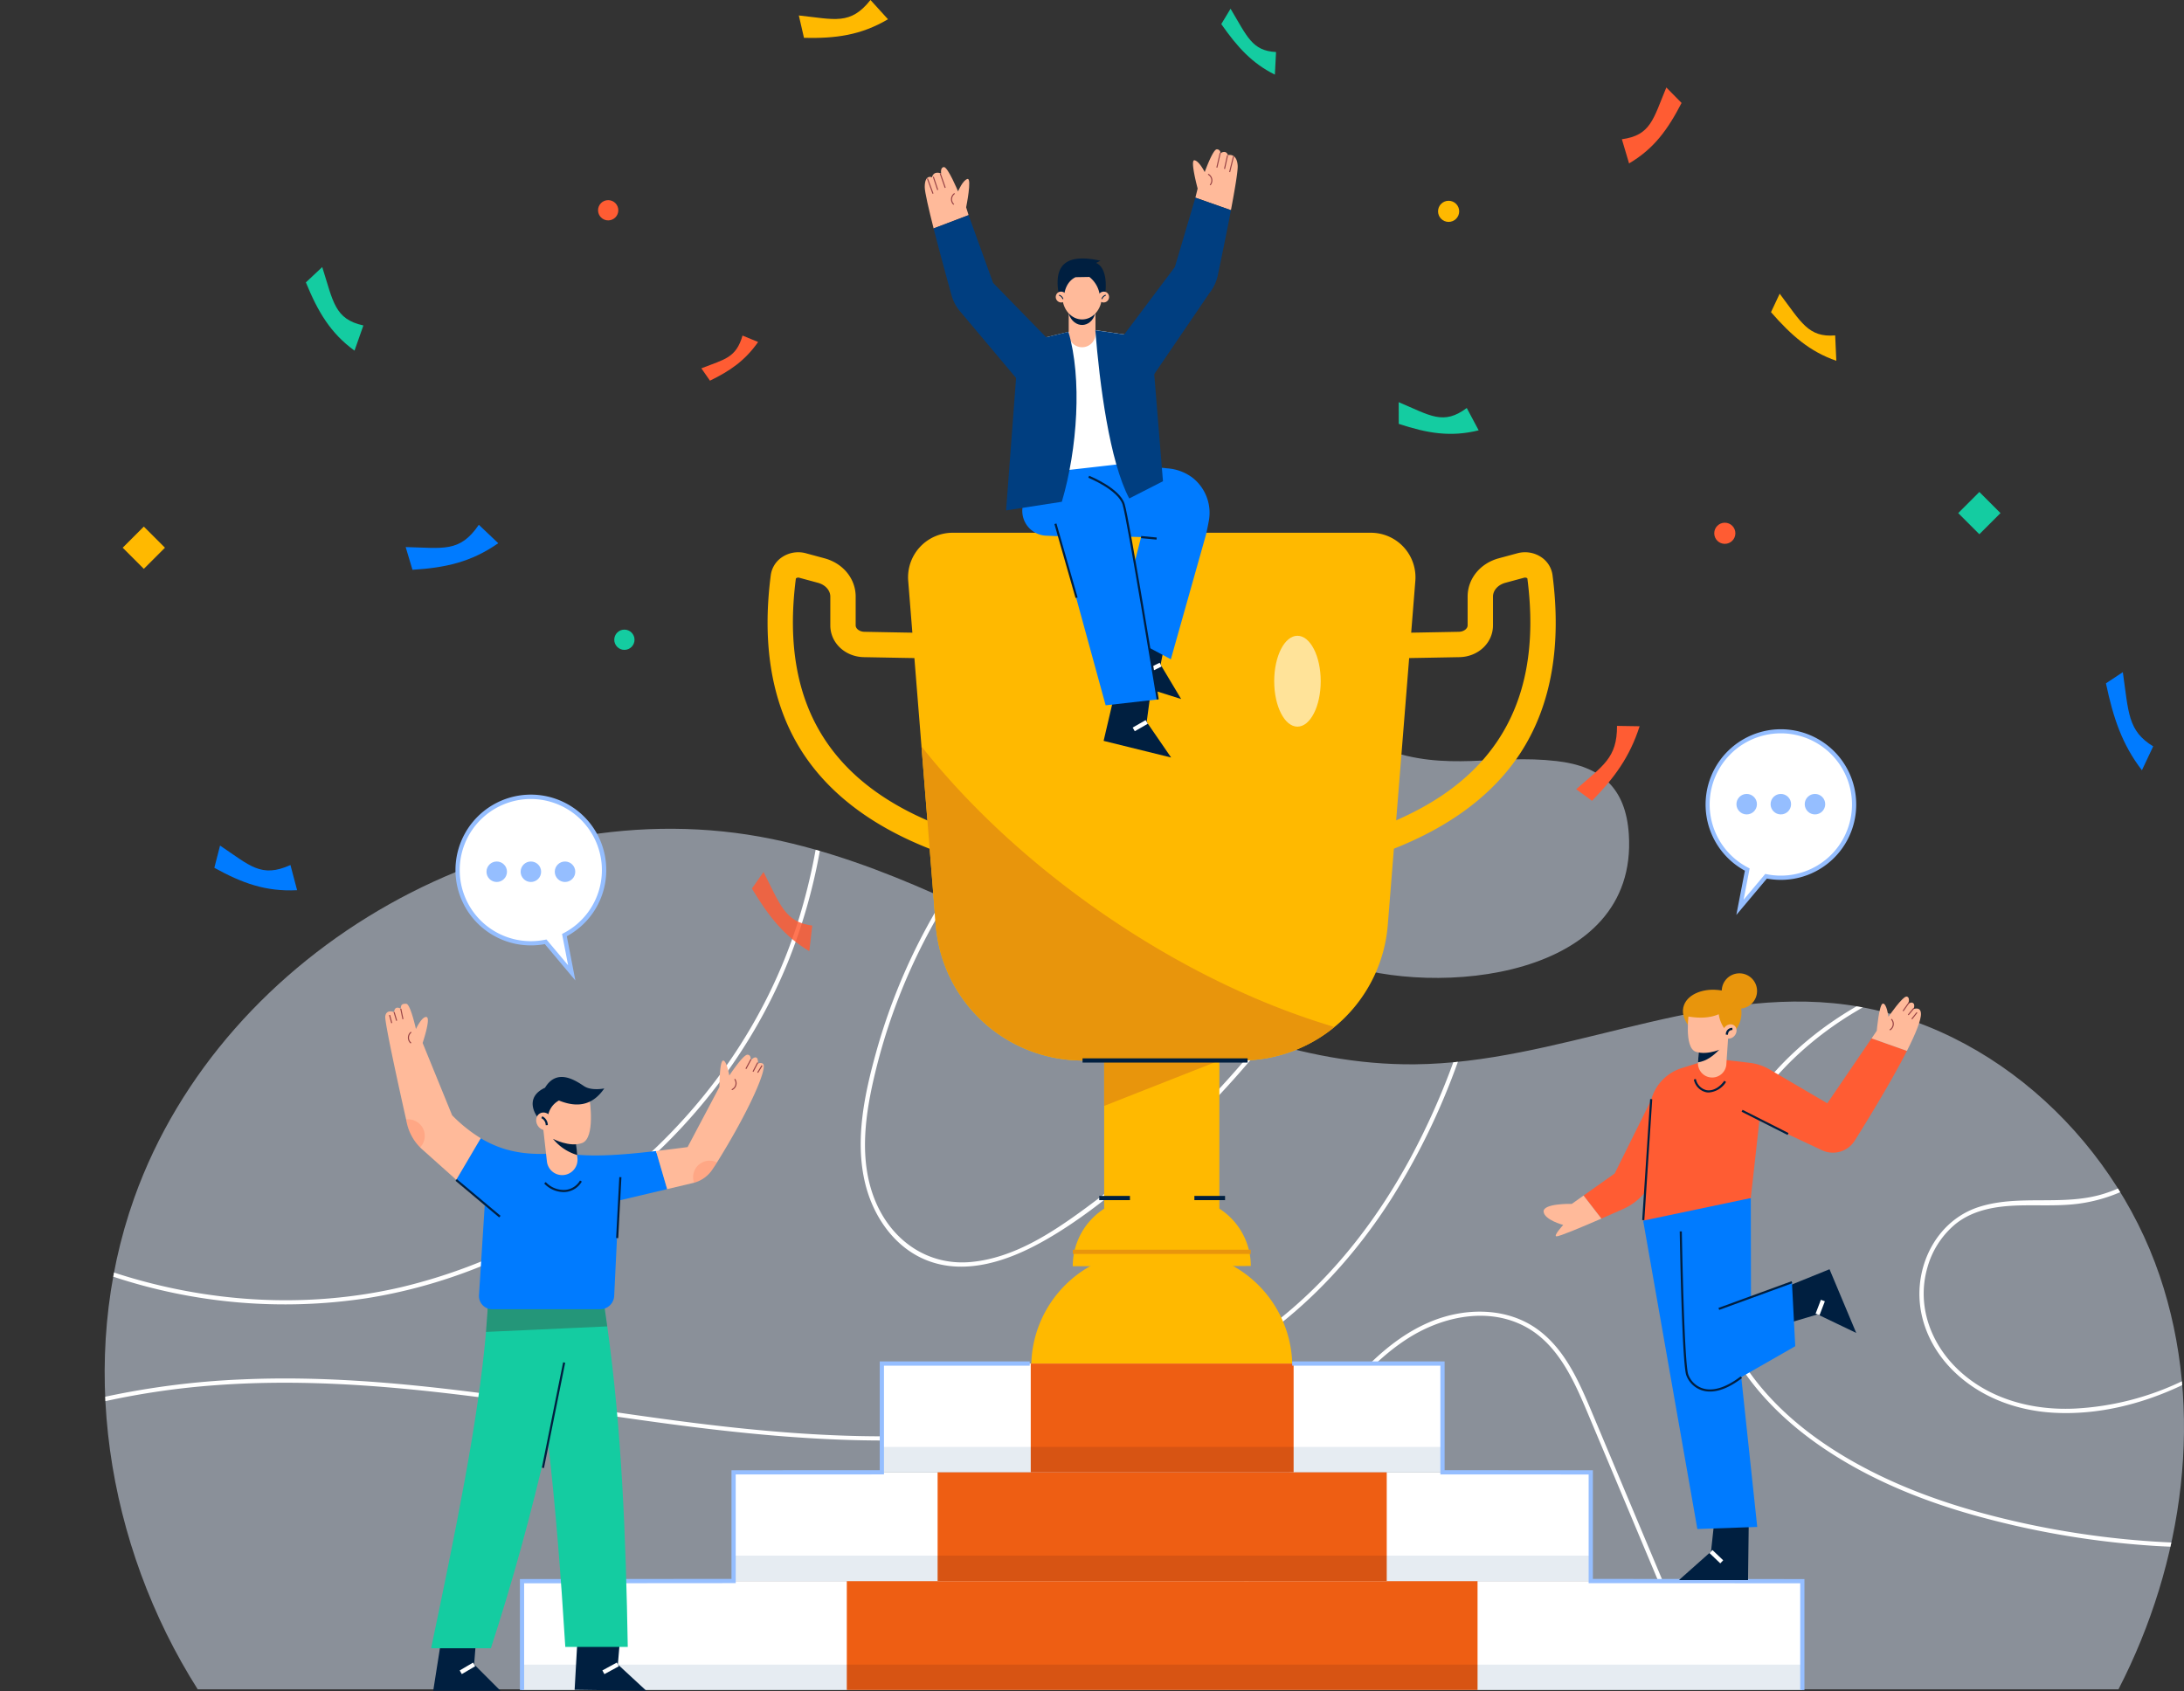 <svg xmlns="http://www.w3.org/2000/svg" width="676.945" height="524.353" viewBox="0 0 676.945 524.353">
  <rect x="0" y="0" width="676.945" height="524.353" fill="#333333" stroke="none"/>
  <g id="Group_245" data-name="Group 245" transform="translate(-456 -221.33)">
    <g id="Group_176" data-name="Group 176" transform="translate(488.441 451.352)">
      <g id="Group_174" data-name="Group 174" transform="translate(0 26.905)">
        <g id="Group_172" data-name="Group 172" opacity="0.5">
          <path id="Path_754" data-name="Path 754" d="M1191.988,1144.179c-14.935-44-54.972-80.083-101.229-84.473-43.664-4.144-85.822,18.549-129.681,18.953-70.925.654-129.791-55.61-199.272-69.861-80.749-16.562-169.866,33.609-197.589,111.237-17.9,50.129-8.733,107.611,19.654,152.372h595.355C1199.486,1233.09,1206.177,1185.983,1191.988,1144.179Z" transform="translate(-555.032 -1005.637)" fill="#e2edff"/>
        </g>
        <g id="Group_173" data-name="Group 173" transform="translate(0.178 6.5)">
          <path id="Path_755" data-name="Path 755" d="M641.412,1164.553c57.545-8.962,108.645-50.041,130.687-103.807a174.5,174.5,0,0,0,10.068-34.892c-.434-.126-.868-.253-1.3-.376a182.5,182.5,0,0,1-5.919,23.706c-8.981,27.611-25.6,52.408-47.056,71.891a170.517,170.517,0,0,1-75.525,40.026c-29.1,6.75-59.84,4.848-88.209-4.3-.251-.081-.5-.175-.749-.257-.082.43-.166.86-.244,1.291A168.847,168.847,0,0,0,641.412,1164.553Z" transform="translate(-560.675 -1025.478)" fill="#fff"/>
          <path id="Path_756" data-name="Path 756" d="M729.8,1338.357c42.956,5.743,87.086,8.814,129.531-2.056,19.253-4.93,37.855-12.766,54.16-24.22,16.369-11.5,29.92-26.528,40.665-43.343a214.965,214.965,0,0,0,20.682-42.567c-.474.048-.947.1-1.421.145a225.49,225.49,0,0,1-13.084,29.307c-9.905,18.387-22.728,35.341-38.854,48.718-15.9,13.191-34.687,22.479-54.4,28.441-41.652,12.6-85.764,10.725-128.434,5.407-46.681-5.817-93.4-15.667-140.678-13.561A251.16,251.16,0,0,0,555.574,1330c.02.457.03.913.053,1.37a240.475,240.475,0,0,1,34.552-4.972C637.043,1322.988,683.557,1332.175,729.8,1338.357Z" transform="translate(-555.574 -1160.427)" fill="#fff"/>
          <path id="Path_757" data-name="Path 757" d="M2167.9,1333.915c-16.509-3.62-32.8-8.668-47.863-16.422-14.036-7.225-27.264-16.854-36.635-29.717a67.14,67.14,0,0,1-12.794-45.572c2.637-29.979,22.18-53.939,47.44-68.188-.645-.121-1.294-.229-1.942-.338-21.206,12.253-38.105,31.019-44.568,55.691-4.121,15.733-3.174,32.434,3.73,47.245,6.621,14.2,18.006,25.58,30.891,34.241,13.6,9.141,28.97,15.547,44.667,20.085a270.691,270.691,0,0,0,57.863,10.013c1.569.1,3.14.164,4.71.237q.146-.649.287-1.3A271.921,271.921,0,0,1,2167.9,1333.915Z" transform="translate(-1573.283 -1125.129)" fill="#fff"/>
          <path id="Path_758" data-name="Path 758" d="M1287.345,1089.962a186.468,186.468,0,0,1,9.97-18.328c-.4-.183-.8-.367-1.208-.549q-3.93,6.372-7.352,13.048a185.505,185.505,0,0,0-13.565,34.717c-3.64,13.1-6.718,27.5-3.351,40.982,2.6,10.411,9.417,20.131,19.779,23.875,11.722,4.235,24.459-.16,34.839-5.912,11.313-6.269,21.671-14.64,31.474-23.027a296.057,296.057,0,0,0,27.835-27.193q5.24-5.84,10.16-11.95c-.464-.139-.928-.277-1.391-.419A293.615,293.615,0,0,1,1340,1167.322c-10.437,7.653-22.2,15.4-35.426,16.623-13.142,1.217-24.137-6.342-29.341-18.178-5.769-13.121-3.422-28.072-.11-41.505A182.366,182.366,0,0,1,1287.345,1089.962Z" transform="translate(-1036.228 -1056.145)" fill="#fff"/>
          <path id="Path_759" data-name="Path 759" d="M2313.914,1415.62c13.583.724,27.217-2.651,39.665-8.574-.033-.4-.062-.791-.1-1.186a86.955,86.955,0,0,1-33.083,8.456c-13.024.628-26.328-2.782-36.029-11.839-8.752-8.171-13.137-20.047-9.788-31.791a26.864,26.864,0,0,1,8.664-13.527c5.5-4.456,12.6-5.587,19.477-5.8,6.2-.189,12.42.254,18.588-.536a49.112,49.112,0,0,0,13.058-3.589c-.231-.376-.456-.756-.69-1.129-1.363.577-2.748,1.1-4.157,1.552-12.71,4.067-26.312.124-38.92,4.151-9.847,3.145-16.4,11.961-18.064,21.995-1.74,10.5,2.2,20.747,9.548,28.27C2290.461,1410.657,2302.074,1414.99,2313.914,1415.62Z" transform="translate(-1709.811 -1241.075)" fill="#fff"/>
          <path id="Path_760" data-name="Path 760" d="M1746.825,1537.257q-8.836-21.044-17.673-42.087c-4.123-9.815-8.458-20.519-17.35-27.017-9.387-6.86-22.16-6.861-32.65-2.662-11.143,4.458-19.992,13.112-27.55,22.19a162.148,162.148,0,0,0-31.839,62.281,166.2,166.2,0,0,0-5.013,29.725h1.346a163.735,163.735,0,0,1,29.554-82.156c7.017-9.839,15.194-19.613,25.385-26.295,10.471-6.866,24.475-10.176,36.184-4.345,10.7,5.326,15.774,17,20.164,27.425q8.225,19.532,16.411,39.081l19.438,46.29h1.41Z" transform="translate(-1267.781 -1319.415)" fill="#fff"/>
        </g>
      </g>
      <g id="Group_175" data-name="Group 175" transform="translate(349.158)" opacity="0.5">
        <path id="Path_761" data-name="Path 761" d="M1695.211,929.409c-8.5.255-17.021-.1-26.9-3.677-21.037-7.621-47.245,4.867-47.419,29.14-.135,18.84,17.188,31.309,33.236,37.054,30.272,10.838,92.976,5.156,90.025-39.822-.944-14.392-8.6-21.09-22.361-22.679C1712.075,928.3,1703.653,929.155,1695.211,929.409Z" transform="translate(-1620.889 -923.506)" fill="#e2edff"/>
      </g>
    </g>
    <g id="Group_200" data-name="Group 200" transform="translate(494.03 221.33)">
      <g id="Group_178" data-name="Group 178" transform="translate(510.904 91.046)">
        <g id="Group_177" data-name="Group 177">
          <path id="Path_762" data-name="Path 762" d="M2151.953,520.062c-8.25-2.856-13.891-7.812-20.247-15.072l2.691-5.729c6.674,8.837,8.861,13.621,17.2,12.931Z" transform="translate(-2131.706 -499.261)" fill="#ffb900"/>
        </g>
      </g>
      <g id="Group_180" data-name="Group 180" transform="translate(614.721 208.372)">
        <g id="Group_179" data-name="Group 179">
          <path id="Path_763" data-name="Path 763" d="M2459.775,887.83c-6.139-7.983-8.879-16.178-11.153-26.942l5.233-3.471c1.8,12.409,1.474,18.2,9.414,23Z" transform="translate(-2448.622 -857.417)" fill="#007bff"/>
        </g>
      </g>
      <g id="Group_182" data-name="Group 182" transform="translate(395.505 124.679)">
        <g id="Group_181" data-name="Group 181" transform="translate(0)">
          <path id="Path_764" data-name="Path 764" d="M1804.22,610.66c-8.688,2.159-15.913.919-24.77-2l-.017-6.732c9.821,4.158,13.846,7.23,21.1,1.811Z" transform="translate(-1779.433 -601.932)" fill="#14cca1"/>
        </g>
      </g>
      <g id="Group_184" data-name="Group 184" transform="translate(179.363 104.029)">
        <g id="Group_183" data-name="Group 183">
          <path id="Path_765" data-name="Path 765" d="M1137.217,540.886c-4.107,5.839-8.72,8.962-14.926,11.994l-2.666-3.834c7.247-2.834,10.757-3.215,12.757-10.153Z" transform="translate(-1119.625 -538.894)" fill="#ff5c33"/>
        </g>
      </g>
      <g id="Group_186" data-name="Group 186" transform="translate(28.407 262.136)">
        <g id="Group_185" data-name="Group 185">
          <path id="Path_766" data-name="Path 766" d="M684.464,1035.377c-9.757.49-17.065-2.209-25.654-6.946l1.77-6.891c9.277,6.2,12.716,10.14,21.821,6.029Z" transform="translate(-658.81 -1021.54)" fill="#007bff"/>
        </g>
      </g>
      <g id="Group_188" data-name="Group 188" transform="translate(56.782 82.794)">
        <g id="Group_187" data-name="Group 187">
          <path id="Path_767" data-name="Path 767" d="M760.5,499.978c-7.445-5.411-11.344-12.046-15.073-21.16l5.069-4.746c3.435,10.757,3.811,16.128,12.755,18.1Z" transform="translate(-745.43 -474.072)" fill="#14cca1"/>
        </g>
      </g>
      <g id="Group_190" data-name="Group 190" transform="translate(87.71 162.689)">
        <g id="Group_189" data-name="Group 189">
          <path id="Path_768" data-name="Path 768" d="M868.537,723.676c-8.437,5.889-16.4,7.6-26.586,8.243l-2.108-7.05c11.586.261,16.76,1.8,22.678-6.905Z" transform="translate(-839.843 -717.964)" fill="#007bff"/>
        </g>
      </g>
      <g id="Group_192" data-name="Group 192" transform="translate(209.571)">
        <g id="Group_191" data-name="Group 191">
          <path id="Path_769" data-name="Path 769" d="M1239.481,227.3c-8.461,4.975-16.211,5.978-26.04,5.768l-1.6-6.944c11.116,1.189,15.995,3.088,22.206-4.8Z" transform="translate(-1211.84 -221.33)" fill="#ffb900"/>
        </g>
      </g>
      <g id="Group_193" data-name="Group 193" transform="translate(340.515 2.707)">
        <path id="Path_770" data-name="Path 770" d="M1628.178,250.02c-7.052-3.48-11.614-8.514-16.611-15.67l2.873-4.756c5.143,8.587,6.666,13.071,14.1,13.424Z" transform="translate(-1611.567 -229.594)" fill="#14cca1"/>
      </g>
      <g id="Group_195" data-name="Group 195" transform="translate(464.68 27.121)">
        <g id="Group_194" data-name="Group 194">
          <path id="Path_771" data-name="Path 771" d="M1992.829,327.659c7.717-4.545,12-10.48,16.271-18.748l-4.721-4.791c-4.083,9.823-4.8,14.821-13.781,16.046Z" transform="translate(-1990.598 -304.12)" fill="#ff5c33"/>
        </g>
      </g>
      <g id="Group_197" data-name="Group 197" transform="translate(195.028 270.314)" opacity="0.837">
        <g id="Group_196" data-name="Group 196">
          <path id="Path_772" data-name="Path 772" d="M1185.244,1071.068c-7.78-4.634-12.617-10.8-17.8-19.424l3.607-5.141c5.245,10.266,6.66,15.516,15.1,16.628Z" transform="translate(-1167.447 -1046.504)" fill="#ff5c33"/>
        </g>
      </g>
      <g id="Group_199" data-name="Group 199" transform="translate(450.524 225.035)">
        <g id="Group_198" data-name="Group 198">
          <path id="Path_773" data-name="Path 773" d="M1967.04,908.394c-3.1,9.645-7.877,16.034-14.753,23.12l-4.9-3.6c8.3-7.358,12.691-9.64,12.646-19.632Z" transform="translate(-1947.385 -908.282)" fill="#ff5c33"/>
        </g>
      </g>
      <circle id="Ellipse_13" data-name="Ellipse 13" cx="3.14" cy="3.14" r="3.14" transform="translate(147.341 62.045)" fill="#ff5c33"/>
      <circle id="Ellipse_14" data-name="Ellipse 14" cx="3.276" cy="3.276" r="3.276" transform="translate(407.702 62.241)" fill="#ffb900"/>
      <circle id="Ellipse_15" data-name="Ellipse 15" cx="3.276" cy="3.276" r="3.276" transform="translate(493.311 162.045)" fill="#ff5c33"/>
      <circle id="Ellipse_16" data-name="Ellipse 16" cx="3.14" cy="3.14" r="3.14" transform="translate(152.365 195.187)" fill="#14cca1"/>
      <rect id="Rectangle_185" data-name="Rectangle 185" width="9.265" height="9.265" transform="matrix(0.707, -0.707, 0.707, 0.707, 0, 169.799)" fill="#ffb900"/>
      <rect id="Rectangle_186" data-name="Rectangle 186" width="9.265" height="9.265" transform="translate(568.934 159.066) rotate(-45)" fill="#14cca1"/>
    </g>
    <g id="Group_201" data-name="Group 201" transform="translate(693.917 386.487)">
      <path id="Rectangle_187" data-name="Rectangle 187" d="M21.131,0H34.06A21.131,21.131,0,0,1,55.191,21.131v0a0,0,0,0,1,0,0H0a0,0,0,0,1,0,0v0A21.131,21.131,0,0,1,21.131,0Z" transform="translate(94.565 206.252) rotate(-0.07)" fill="#ffb900"/>
      <rect id="Rectangle_188" data-name="Rectangle 188" width="35.707" height="63.224" transform="translate(104.326 150.36)" fill="#ffb900"/>
      <path id="Path_774" data-name="Path 774" d="M1500.747,1211.816v-27.323h35.707l-.035,13.269Z" transform="translate(-1396.422 -1034.133)" fill="#e8950c"/>
      <path id="Path_775" data-name="Path 775" d="M1738.008,839.5l-2.278-7.525c41.81-12.654,59.537-38.808,54.195-79.957a1.247,1.247,0,0,0-1.044-.169l-5.756,1.557c-2.3.623-3.852,2.348-3.852,4.29v8.917c0,5.411-4.567,9.737-10.4,9.849-6.023.116-16.333.31-17.7.31v-7.862c.94,0,7.5-.116,17.554-.309,1.455-.027,2.685-.939,2.685-1.989v-8.917c0-5.542,3.882-10.316,9.66-11.88l5.756-1.557a9.024,9.024,0,0,1,7.367,1.179,7.972,7.972,0,0,1,3.528,5.568c2.807,21.629-.34,39.884-9.36,54.258C1778.6,820.819,1761.656,832.339,1738.008,839.5Z" transform="translate(-1554.428 -737.896)" fill="#ffb900"/>
      <path id="Path_776" data-name="Path 776" d="M1242.986,839.5c-23.648-7.157-40.59-18.676-50.354-34.236-9.019-14.373-12.169-32.628-9.36-54.258a7.968,7.968,0,0,1,3.529-5.568,9.024,9.024,0,0,1,7.366-1.178l5.754,1.557c5.779,1.563,9.661,6.338,9.661,11.88v8.916c0,1.05,1.229,1.961,2.684,1.989,10.051.193,16.613.309,17.554.309v7.862c-1.373,0-11.682-.195-17.7-.31-5.829-.112-10.4-4.438-10.4-9.85v-8.916c0-1.943-1.548-3.667-3.853-4.29l-5.754-1.557a1.075,1.075,0,0,0-1.065.232c-5.323,41.086,12.405,67.24,54.215,79.894Z" transform="translate(-1182.278 -737.896)" fill="#ffb900"/>
      <path id="Path_777" data-name="Path 777" d="M1472.436,740.409,1463.893,847.1a45.648,45.648,0,0,1-45.508,42h-49.1a45.639,45.639,0,0,1-45.495-42l-4.429-55.362-4.115-51.326A13.811,13.811,0,0,1,1329.02,725.5h129.645A13.819,13.819,0,0,1,1472.436,740.409Z" transform="translate(-1271.659 -725.497)" fill="#ffb900"/>
      <path id="Path_778" data-name="Path 778" d="M1455.907,1014.677a45.5,45.5,0,0,1-28.985,10.378h-49.1a45.639,45.639,0,0,1-45.495-42L1327.9,927.7C1358.994,966.994,1408.577,1000.709,1455.907,1014.677Z" transform="translate(-1280.197 -861.459)" fill="#e8950c"/>
      <rect id="Rectangle_189" data-name="Rectangle 189" width="51.159" height="1.31" transform="translate(97.628 162.941)" fill="#001f40"/>
      <rect id="Rectangle_190" data-name="Rectangle 190" width="9.51" height="1.31" transform="translate(102.807 205.587)" fill="#001f40"/>
      <rect id="Rectangle_191" data-name="Rectangle 191" width="9.509" height="1.31" transform="translate(132.29 205.587)" fill="#001f40"/>
      <path id="Rectangle_192" data-name="Rectangle 192" d="M35.8,0h9.293A35.8,35.8,0,0,1,80.9,35.8v0a0,0,0,0,1,0,0H0a0,0,0,0,1,0,0v0A35.8,35.8,0,0,1,35.8,0Z" transform="translate(81.689 222.819) rotate(-0.07)" fill="#ffb900"/>
      <rect id="Rectangle_193" data-name="Rectangle 193" width="55.116" height="1.31" transform="translate(94.627 222.266)" fill="#e8950c"/>
      <ellipse id="Ellipse_17" data-name="Ellipse 17" cx="7.207" cy="14.086" rx="7.207" ry="14.086" transform="translate(157.032 31.939)" fill="#fff" opacity="0.6"/>
    </g>
    <g id="Group_202" data-name="Group 202" transform="translate(617.148 643.386)">
      <rect id="Rectangle_194" data-name="Rectangle 194" width="396.842" height="33.733" transform="translate(0.655 68.122)" fill="#fff"/>
      <rect id="Rectangle_195" data-name="Rectangle 195" width="265.688" height="33.733" transform="translate(66.232 34.389)" fill="#fff"/>
      <rect id="Rectangle_196" data-name="Rectangle 196" width="173.784" height="33.733" transform="translate(112.184 0.656)" fill="#fff"/>
      <rect id="Rectangle_197" data-name="Rectangle 197" width="195.502" height="33.728" transform="translate(101.325 68.124)" fill="#ee5e13"/>
      <rect id="Rectangle_198" data-name="Rectangle 198" width="139.21" height="33.741" transform="translate(129.471 34.383)" fill="#ee5e13"/>
      <rect id="Rectangle_199" data-name="Rectangle 199" width="81.477" height="33.728" transform="translate(158.338 0.655)" fill="#ee5e13"/>
      <rect id="Rectangle_200" data-name="Rectangle 200" width="46.15" height="7.862" transform="translate(112.188 26.507)" fill="#003e80" opacity="0.1"/>
      <rect id="Rectangle_201" data-name="Rectangle 201" width="46.15" height="7.862" transform="translate(239.815 26.507)" fill="#003e80" opacity="0.1"/>
      <rect id="Rectangle_202" data-name="Rectangle 202" width="81.477" height="7.862" transform="translate(158.338 26.507)" fill="#4a191b" opacity="0.14"/>
      <rect id="Rectangle_203" data-name="Rectangle 203" width="63.237" height="7.862" transform="translate(66.234 60.209)" fill="#003e80" opacity="0.1"/>
      <rect id="Rectangle_204" data-name="Rectangle 204" width="63.237" height="7.862" transform="translate(268.681 60.209)" fill="#003e80" opacity="0.1"/>
      <rect id="Rectangle_205" data-name="Rectangle 205" width="139.21" height="7.862" transform="translate(129.471 60.209)" fill="#4a191b" opacity="0.14"/>
      <rect id="Rectangle_206" data-name="Rectangle 206" width="100.673" height="7.862" transform="translate(0.652 93.99)" fill="#003e80" opacity="0.1"/>
      <rect id="Rectangle_207" data-name="Rectangle 207" width="100.673" height="7.862" transform="translate(296.827 93.99)" fill="#003e80" opacity="0.1"/>
      <rect id="Rectangle_208" data-name="Rectangle 208" width="195.502" height="7.862" transform="translate(101.325 93.99)" fill="#4a191b" opacity="0.14"/>
      <path id="Path_779" data-name="Path 779" d="M949.24,1611.574h-1.31v-34.389l65.579-.051,0-33.682,45.956-.019,0-33.714h46.489v1.31h-45.179l0,33.714-45.956.019,0,33.682-65.579.051Z" transform="translate(-947.93 -1509.719)" fill="#95beff"/>
      <path id="Path_780" data-name="Path 780" d="M1837.454,1611.574h-1.31V1578.5l-65.578-.051,0-33.682-45.957-.019,0-33.714h-45.928v-1.31h47.239l0,33.714,45.957.019,0,33.682,65.578.051Z" transform="translate(-1439.303 -1509.719)" fill="#95beff"/>
    </g>
    <g id="Group_214" data-name="Group 214" transform="translate(742.629 267.629)">
      <g id="Group_204" data-name="Group 204" transform="translate(40.939 84.931)">
        <g id="Group_203" data-name="Group 203" transform="translate(19.46 63.273)">
          <path id="Path_781" data-name="Path 781" d="M1520.239,815.079l-4.886,16.185,19.072,6.013-6.368-10.654,1.868-9.355Z" transform="translate(-1515.352 -815.079)" fill="#001f40"/>
          <rect id="Rectangle_209" data-name="Rectangle 209" width="4.296" height="1.311" transform="translate(8.56 12.851) rotate(-26.189)" fill="#fff"/>
        </g>
        <path id="Path_782" data-name="Path 782" d="M1476.922,634.618l13.415,1.286a14.725,14.725,0,0,1,7.648,2.868,13.837,13.837,0,0,1,5.021,13.687c-.239,1.358-.528,2.614-.735,3.684l-10.978,38.937-16.648-8.883,7.427-29-16.9-.523-9.22-19.333,3.33-15.414Z" transform="translate(-1455.948 -621.929)" fill="#007bff"/>
      </g>
      <g id="Group_206" data-name="Group 206" transform="translate(30.24 84.931)">
        <g id="Group_205" data-name="Group 205" transform="translate(25.206 80.704)">
          <path id="Path_783" data-name="Path 783" d="M1504.382,868.29l-4.15,17.742,20.925,5.164-7.578-11.025,1.37-10.189Z" transform="translate(-1500.232 -868.29)" fill="#001f40"/>
          <rect id="Rectangle_210" data-name="Rectangle 210" width="4.63" height="1.31" transform="translate(9.005 13.618) rotate(-29.869)" fill="#fff"/>
        </g>
        <path id="Path_784" data-name="Path 784" d="M1434.755,656.937l14.368,52.419,16.135-1.829-9.437-55.553c-.913-4.842-1.117-7.816-8.531-11.508l-7.939-4.4-2.036-14.133-12.037,7.837-1.946,18.411a7.709,7.709,0,0,0,7.244,8.582l4.179.178" transform="translate(-1423.288 -621.929)" fill="#007bff"/>
      </g>
      <path id="Path_785" data-name="Path 785" d="M1453.338,573.878,1429.4,576.6a4.883,4.883,0,0,1-5.4-4.281l-4.176-35.445,19.955-4.867,21.172,3.164-3.885,34.972A4.232,4.232,0,0,1,1453.338,573.878Z" transform="translate(-1390.72 -476.532)" fill="#fff"/>
      <g id="Group_208" data-name="Group 208" transform="translate(0 5.492)">
        <path id="Path_786" data-name="Path 786" d="M1343.809,391.917s1.86-9.14.418-8.8-2.927,3.843-2.927,3.843-3.164-7.6-4.378-7.526-.849,2-.849,2-2.263-1.076-2.853,1.156c0,0-2.263-1.076-2.245,3.068.007,1.507,1.218,6.743,2.754,12.794l10.84-4.122Z" transform="translate(-1330.977 -379.429)" fill="#ffba9a"/>
        <path id="Path_787" data-name="Path 787" d="M1357.813,445.909l-7.589-20.991-10.84,4.122c1.9,7.479,4.3,16.2,5.544,20.69a13.308,13.308,0,0,0,2.91,5.317l21.767,25.914L1379,467.639Z" transform="translate(-1336.63 -410.017)" fill="#003e80"/>
        <g id="Group_207" data-name="Group 207" transform="translate(0.693 1.907)">
          <path id="Path_788" data-name="Path 788" d="M1356.558,407.695a2.333,2.333,0,0,1,.271-3.63l.22.242a2.025,2.025,0,0,0-.24,3.177Z" transform="translate(-1348.372 -397.902)" fill="#974245"/>
          <rect id="Rectangle_211" data-name="Rectangle 211" width="0.328" height="4.733" transform="translate(3.949 0.107) rotate(-19.128)" fill="#974245"/>
          <path id="Path_789" data-name="Path 789" d="M1339.986,392.654l-1.37-4.081.311-.1,1.37,4.081Z" transform="translate(-1336.806 -387.414)" fill="#974245"/>
          <path id="Path_790" data-name="Path 790" d="M1334.8,394.869l-1.711-4.7.308-.113,1.711,4.7Z" transform="translate(-1333.092 -388.479)" fill="#974245"/>
        </g>
      </g>
      <g id="Group_210" data-name="Group 210" transform="translate(59.182)">
        <path id="Path_791" data-name="Path 791" d="M1598.655,367.763c-.243-4.137-3.04-3.3-3.04-3.3-.546-1.8-2.314-.6-2.314-.6a1.087,1.087,0,0,0-1.126-1.206c-1.217,0-3.741,7.046-3.741,7.046s-1.7-3.407-3.164-3.65.974,8.761.974,8.761l-.7,2.828,11.016,3.879C1597.787,375.046,1598.747,369.334,1598.655,367.763Z" transform="translate(-1560.837 -362.664)" fill="#ffba9a"/>
        <path id="Path_792" data-name="Path 792" d="M1536.348,408.407l-6.363,21.486-18.345,24.46,10.483,10.919,18.6-27.319a13.308,13.308,0,0,0,2.569-5.49c.927-4.392,2.672-12.785,4.072-20.177Z" transform="translate(-1511.64 -393.422)" fill="#003e80"/>
        <g id="Group_209" data-name="Group 209" transform="translate(28.559 1)">
          <path id="Path_793" data-name="Path 793" d="M1599.67,389.368l-.271-.183a2.025,2.025,0,0,0-.579-3.133l.195-.265A2.335,2.335,0,0,1,1599.67,389.368Z" transform="translate(-1598.82 -379.213)" fill="#974245"/>
          <rect id="Rectangle_212" data-name="Rectangle 212" width="4.733" height="0.328" transform="translate(2.644 4.611) rotate(-76.942)" fill="#974245"/>
          <rect id="Rectangle_213" data-name="Rectangle 213" width="4.305" height="0.328" transform="matrix(0.215, -0.977, 0.977, 0.215, 5.024, 5.025)" fill="#974245"/>
          <path id="Path_794" data-name="Path 794" d="M1619.306,374.148l-.317-.078,1.2-4.859.317.078Z" transform="translate(-1612.381 -368.067)" fill="#974245"/>
        </g>
      </g>
      <g id="Group_213" data-name="Group 213" transform="translate(40.67 33.826)">
        <path id="Path_795" data-name="Path 795" d="M1471.343,526.312h0a4.15,4.15,0,0,1-4.15-4.15v-7.368h8.3v7.368A4.15,4.15,0,0,1,1471.343,526.312Z" transform="translate(-1463.24 -498.784)" fill="#ffba9a"/>
        <path id="Path_796" data-name="Path 796" d="M1475.309,518.035c-1.3,4.633-6.611,4.826-8.252,0Z" transform="translate(-1463.149 -500.963)" fill="#001f40"/>
        <ellipse id="Ellipse_18" data-name="Ellipse 18" cx="6.125" cy="7.142" rx="6.125" ry="7.142" transform="translate(1.978 4.621)" fill="#ffba9a"/>
        <path id="Path_797" data-name="Path 797" d="M1458.676,477.805c.362-4.922,3.62-6.081,3.62-6.081l4.234-.072a8.625,8.625,0,0,1,3.294,6.334l1.448-.072c.9-4.812.108-9.519-2.678-10.6l1.375-.688c-11.487-2.541-14.333,2.063-12.957,10.134Z" transform="translate(-1456.18 -465.921)" fill="#001f40"/>
        <g id="Group_211" data-name="Group 211" transform="translate(0 10.261)">
          <path id="Path_798" data-name="Path 798" d="M1458.389,498.406a1.7,1.7,0,1,1-2.354-1.017A1.822,1.822,0,0,1,1458.389,498.406Z" transform="translate(-1455.128 -497.243)" fill="#ffba9a"/>
          <path id="Path_799" data-name="Path 799" d="M1459.041,501.624a1.738,1.738,0,0,0-1.118-1.118l.1-.274a2.013,2.013,0,0,1,1.295,1.3Z" transform="translate(-1457.007 -499.253)" fill="#001f40"/>
        </g>
        <g id="Group_212" data-name="Group 212" transform="translate(12.933 10.261)">
          <path id="Path_800" data-name="Path 800" d="M1494.819,498.406a1.7,1.7,0,1,0,2.355-1.017A1.822,1.822,0,0,0,1494.819,498.406Z" transform="translate(-1494.608 -497.243)" fill="#ffba9a"/>
          <path id="Path_801" data-name="Path 801" d="M1498.44,501.624l-.274-.1a2.012,2.012,0,0,1,1.294-1.3l.1.274A1.738,1.738,0,0,0,1498.44,501.624Z" transform="translate(-1497 -499.253)" fill="#001f40"/>
        </g>
      </g>
      <path id="Path_802" data-name="Path 802" d="M1427.255,535.342c4.267,14.351,2.825,36.273-2.037,52.688l-17.278,2.677,3.894-51.591Z" transform="translate(-1382.727 -478.775)" fill="#003e80"/>
      <path id="Path_803" data-name="Path 803" d="M1492.4,533.842c1.309,16.618,4.4,40.642,10.511,52.157l10.452-5.342-3.612-44.253Z" transform="translate(-1439.522 -477.767)" fill="#003e80"/>
      <path id="Path_804" data-name="Path 804" d="M1506.946,740.957c-.091-.557-9.109-55.8-10.559-60.471-1.411-4.547-10.529-8.273-10.621-8.31l.246-.608c.387.156,9.5,3.881,11,8.724,1.465,4.718,10.21,58.282,10.582,60.56Z" transform="translate(-1435.059 -570.376)" fill="#001f40"/>
      <rect id="Rectangle_214" data-name="Rectangle 214" width="0.655" height="23.848" transform="translate(40.195 116.164) rotate(-15.945)" fill="#001f40"/>
      <path id="Path_805" data-name="Path 805" d="M1540.416,729.71l-4.814-.459.062-.653,4.814.459Z" transform="translate(-1468.57 -608.724)" fill="#001f40"/>
    </g>
    <g id="Group_232" data-name="Group 232" transform="translate(575.407 467.673)">
      <g id="Group_228" data-name="Group 228" transform="translate(0 64.833)">
        <g id="Group_220" data-name="Group 220" transform="translate(14.222 84.883)">
          <g id="Group_219" data-name="Group 219">
            <g id="Group_216" data-name="Group 216">
              <g id="Group_215" data-name="Group 215" transform="translate(0.653 112.248)">
                <path id="Path_806" data-name="Path 806" d="M868.353,1773.379l-2.437,15.477h20.839l-8.165-8.165.609-7.678Z" transform="translate(-865.916 -1773.014)" fill="#001f40"/>
                <rect id="Rectangle_215" data-name="Rectangle 215" width="4.807" height="1.31" transform="matrix(0.862, -0.507, 0.507, 0.862, 8.199, 9.551)" fill="#fff"/>
              </g>
              <path id="Path_807" data-name="Path 807" d="M910.046,1430.361c-.307,1.843-.6,3.671-.936,5.484q-.855,5.133-1.784,10.163-3.29,18.075-7.2,34.995v.029c-5.192,22.784-11.129,44.105-17.68,64.242H863.922c7.458-35.594,14.682-70.808,17.008-98.067.351-4.007.585-7.853.7-11.494Z" transform="translate(-863.922 -1430.361)" fill="#14cca1"/>
            </g>
            <g id="Group_218" data-name="Group 218" transform="translate(29.233 5.352)">
              <g id="Group_217" data-name="Group 217" transform="translate(15.24 106.53)">
                <path id="Path_808" data-name="Path 808" d="M1000.587,1771.9l-.9,15.912,22.225.3-8.824-8.165.659-7.677Z" transform="translate(-999.682 -1771.898)" fill="#001f40"/>
                <rect id="Rectangle_216" data-name="Rectangle 216" width="5.098" height="1.311" transform="translate(8.61 9.905) rotate(-28.566)" fill="#fff"/>
              </g>
              <path id="Path_809" data-name="Path 809" d="M984.879,1555.852H965.517c-1.36-22.009-3.012-43.52-5.382-63.833v-.03c-1.389-11.933-3.012-23.471-4.972-34.439q-.943-5.308-2-10.441l15.955-.278,7.941-.132c.526,3.246,1.024,6.508,1.462,9.783C983.022,1488.539,984.294,1522.027,984.879,1555.852Z" transform="translate(-953.16 -1446.7)" fill="#14cca1"/>
            </g>
          </g>
          <path id="Path_810" data-name="Path 810" d="M953.423,1445.5l-11.187.512-12.167.556-14.229.643c.351-4.007.585-7.853.7-11.494l28.414-5.352c-.307,1.843-.6,3.671-.936,5.484l7.941-.132C952.487,1438.96,952.984,1442.221,953.423,1445.5Z" transform="translate(-898.832 -1430.361)" fill="#4a191b" opacity="0.3"/>
          <path id="Path_811" data-name="Path 811" d="M969.369,1543.337l-.642-.13,6.581-32.66.642.13Z" transform="translate(-934.394 -1484.279)" fill="#001f40"/>
        </g>
        <g id="Group_225" data-name="Group 225">
          <path id="Path_812" data-name="Path 812" d="M920.878,1302.938c-9.809,1.06-17.823.242-25.623-4.459l-7.589,12.885,8.839,7.9-1.777,27.881a4.092,4.092,0,0,0,4.084,4.352h33.474a4.351,4.351,0,0,0,4.345-4.14l1.43-29.555,14.987-3.542-3.456-11.807C938.173,1303.788,927.871,1304.506,920.878,1302.938Z" transform="translate(-865.666 -1256.798)" fill="#007bff"/>
          <g id="Group_222" data-name="Group 222">
            <path id="Path_813" data-name="Path 813" d="M850.1,1212.926l-7.59,12.884-10.515-9.4c-.234-.2-.453-.424-.672-.643a15.44,15.44,0,0,1-4.095-7.487c-.088-.366-.176-.761-.249-1.156-2.311-10.251-6.683-30.213-6.464-31.967.307-2.369,2.735-1.331,2.735-1.331.19-2.267,2.077-1.038,2.077-1.038,0-1.287.424-1.594,1.711-1.536,1.272.073,2.983,7.809,2.983,7.809s1.886-4.022,3.29-3.714-1.214,8.043-1.214,8.043l9.14,22.418A45.942,45.942,0,0,0,850.1,1212.926Z" transform="translate(-820.507 -1171.241)" fill="#ffba9a"/>
            <path id="Path_814" data-name="Path 814" d="M846.038,1285.752a5.105,5.105,0,0,1-1.433,3.568,15.439,15.439,0,0,1-4.095-7.487c-.088-.366-.176-.761-.249-1.156a5.005,5.005,0,0,1,.658-.044A5.115,5.115,0,0,1,846.038,1285.752Z" transform="translate(-833.791 -1244.799)" fill="#ff5c33" opacity="0.2"/>
            <g id="Group_221" data-name="Group 221" transform="translate(1.19 1.509)">
              <path id="Path_815" data-name="Path 815" d="M842.8,1201.358a2.333,2.333,0,0,1,.064-3.639l.234.23a2.023,2.023,0,0,0-.059,3.184Z" transform="translate(-836.125 -1190.554)" fill="#974245"/>
              <path id="Path_816" data-name="Path 816" d="M835.4,1179.139l-.673-3.225.321-.067.673,3.225Z" transform="translate(-831.259 -1175.848)" fill="#974245"/>
              <path id="Path_817" data-name="Path 817" d="M829.2,1181.745l-.8-2.673.313-.095.8,2.673Z" transform="translate(-827.005 -1177.952)" fill="#974245"/>
              <rect id="Rectangle_217" data-name="Rectangle 217" width="0.327" height="2.586" transform="matrix(0.966, -0.259, 0.259, 0.966, 0, 2.021)" fill="#974245"/>
            </g>
          </g>
          <g id="Group_224" data-name="Group 224" transform="translate(83.934 15.801)">
            <path id="Path_818" data-name="Path 818" d="M1095.622,1252.861c-.146.249-.307.482-.453.731l-.979,1.463a10.019,10.019,0,0,1-5.66,4.094,2.9,2.9,0,0,1-.38.1l-7.97,1.886-3.451-11.8c3.188-.38,6.464-.79,9.783-1.229l9.871-18.646s0-7.926,1.1-8.16,1.96,4.621,1.96,4.621,4.256-6.449,5.6-6.449.98,1.828.98,1.828,1.243-1.535,1.989-.8c.38.38.322,1.77.322,1.77a1.354,1.354,0,0,1,1.458-.054C1111.661,1223,1105.7,1236.7,1095.622,1252.861Z" transform="translate(-1076.728 -1219.475)" fill="#ffba9a"/>
            <path id="Path_819" data-name="Path 819" d="M1119.215,1320.281c-.146.249-.307.483-.453.732l-.979,1.462a10.021,10.021,0,0,1-5.66,4.094,4.8,4.8,0,0,1-.307-1.711,5.115,5.115,0,0,1,5.118-5.118A5,5,0,0,1,1119.215,1320.281Z" transform="translate(-1100.322 -1286.895)" fill="#ff5c33" opacity="0.2"/>
            <g id="Group_223" data-name="Group 223" transform="translate(23.396 1.381)">
              <path id="Path_820" data-name="Path 820" d="M1148.313,1245.814l-.165-.285a2.024,2.024,0,0,0,.845-3.071l.289-.153A2.334,2.334,0,0,1,1148.313,1245.814Z" transform="translate(-1148.148 -1236.208)" fill="#974245"/>
              <path id="Path_821" data-name="Path 821" d="M1161.615,1226.75l-.289-.156,1.557-2.9.289.156Z" transform="translate(-1157.009 -1223.691)" fill="#974245"/>
              <path id="Path_822" data-name="Path 822" d="M1168.359,1229.622l-.291-.151,1.467-2.811.29.151Z" transform="translate(-1161.543 -1225.688)" fill="#974245"/>
              <path id="Path_823" data-name="Path 823" d="M1172.767,1231.785l-.279-.171,1.349-2.208.279.171Z" transform="translate(-1164.515 -1227.534)" fill="#974245"/>
            </g>
          </g>
          <rect id="Rectangle_218" data-name="Rectangle 218" width="0.655" height="17.672" transform="matrix(0.643, -0.766, 0.766, 0.643, 21.782, 54.877)" fill="#001f40"/>
          <path id="Path_824" data-name="Path 824" d="M1039.63,1354.2l-.654-.033.983-18.89.654.033Z" transform="translate(-967.409 -1281.544)" fill="#001f40"/>
          <path id="Path_825" data-name="Path 825" d="M976.878,1342.075a8.418,8.418,0,0,1-5.954-2.654l.471-.455a7.62,7.62,0,0,0,6.195,2.415,5.881,5.881,0,0,0,4.428-2.9l.56.34a6.522,6.522,0,0,1-4.914,3.213A6.987,6.987,0,0,1,976.878,1342.075Z" transform="translate(-921.65 -1283.693)" fill="#001f40"/>
        </g>
        <g id="Group_227" data-name="Group 227" transform="translate(45.694 22.693)">
          <path id="Path_826" data-name="Path 826" d="M976.152,1299.438h0a4.759,4.759,0,0,1-5.26-4.2L969.632,1284l9.46-1.06,1.259,11.236A4.76,4.76,0,0,1,976.152,1299.438Z" transform="translate(-966.475 -1269.043)" fill="#ffba9a"/>
          <path id="Path_827" data-name="Path 827" d="M979.28,1296.925a15.165,15.165,0,0,0,7.516,5.021l-.68-6.065Z" transform="translate(-972.962 -1277.744)" fill="#001f40"/>
          <path id="Path_828" data-name="Path 828" d="M983.582,1258.011s1.819,11.931-2.344,13.457c-3.89,1.426-9.007-1.3-9.007-1.3l-3.434-10.017,4.456-4.063Z" transform="translate(-965.914 -1250.985)" fill="#ffba9a"/>
          <path id="Path_829" data-name="Path 829" d="M964.676,1253.366a6.653,6.653,0,0,1,3.459-5.552c6.778,2.746,11.02.646,14.063-3.743,0,0-3.88.832-6.216-.676s-8.353-5.89-12.156.46c-5.319,2.466-4.191,6.754-2.04,9.511Z" transform="translate(-959.995 -1240.514)" fill="#001f40"/>
          <g id="Group_226" data-name="Group 226" transform="translate(0.097 10.076)">
            <ellipse id="Ellipse_19" data-name="Ellipse 19" cx="2.459" cy="2.835" rx="2.459" ry="2.835" transform="matrix(0.865, -0.501, 0.501, 0.865, 0, 2.464)" fill="#ffba9a"/>
            <path id="Path_830" data-name="Path 830" d="M969.553,1280.5a2.459,2.459,0,0,0-1.362-2.2l.3-.583a3.106,3.106,0,0,1,1.719,2.731Z" transform="translate(-965.603 -1275.61)" fill="#001f40"/>
          </g>
        </g>
      </g>
      <g id="Group_231" data-name="Group 231" transform="translate(21.774)">
        <g id="Group_229" data-name="Group 229">
          <path id="Path_831" data-name="Path 831" d="M911.688,975.33a22.7,22.7,0,0,1,10.4,42.889l2.266,11.709-8.092-9.633a22.715,22.715,0,1,1-4.575-44.964Z" transform="translate(-888.32 -974.675)" fill="#fff"/>
          <path id="Path_832" data-name="Path 832" d="M924.133,1030.938l-9.469-11.273A23.37,23.37,0,1,1,933.711,996.7a23.286,23.286,0,0,1-12.233,20.528Zm-8.964-12.709,6.717,8-1.879-9.71.436-.225a22.034,22.034,0,1,0-10.1,2.463,22.248,22.248,0,0,0,4.443-.448Z" transform="translate(-886.975 -973.33)" fill="#95beff"/>
        </g>
        <g id="Group_230" data-name="Group 230" transform="translate(9.609 20.73)">
          <circle id="Ellipse_20" data-name="Ellipse 20" cx="3.175" cy="3.175" r="3.175" fill="#95beff"/>
          <circle id="Ellipse_21" data-name="Ellipse 21" cx="3.175" cy="3.175" r="3.175" transform="translate(10.584)" fill="#95beff"/>
          <circle id="Ellipse_22" data-name="Ellipse 22" cx="3.175" cy="3.175" r="3.175" transform="translate(21.167)" fill="#95beff"/>
        </g>
      </g>
    </g>
    <g id="Group_244" data-name="Group 244" transform="translate(934.447 447.363)">
      <g id="Group_240" data-name="Group 240" transform="translate(0 73.546)">
        <g id="Group_233" data-name="Group 233" transform="translate(0 36.686)">
          <path id="Path_833" data-name="Path 833" d="M1977.657,1247.83,1964,1275.353l-9.648,6.841,5.521,7.146c2.525-1.1,4.944-2.169,6.8-2.995a18.145,18.145,0,0,0,6.046-4.374l10.138-11.151Z" transform="translate(-1941.961 -1247.83)" fill="#ff5c33"/>
          <path id="Path_834" data-name="Path 834" d="M1925.273,1355.319s-9.021-.232-8.733,2.448c.272,2.538,6.074,4.08,6.074,4.08s-3.2,3.477-2.085,3.536c.919.048,7.744-2.818,13.914-5.5l-5.521-7.146Z" transform="translate(-1916.533 -1318.368)" fill="#ffba9a"/>
        </g>
        <g id="Group_234" data-name="Group 234" transform="translate(41.959 171.271)">
          <path id="Path_835" data-name="Path 835" d="M2066.249,1659.554l-.221,18.1h-21.411l9.933-8.829,1.1-10.154Z" transform="translate(-2044.617 -1658.671)" fill="#001f40"/>
          <rect id="Rectangle_219" data-name="Rectangle 219" width="1.311" height="4.599" transform="matrix(0.691, -0.723, 0.723, 0.691, 9.48, 10.628)" fill="#fff"/>
        </g>
        <g id="Group_235" data-name="Group 235" transform="translate(71.848 93.897)">
          <path id="Path_836" data-name="Path 836" d="M2135.86,1429.27l16.778-6.794,8.278,19.746-11.983-5.747-9.791,2.908Z" transform="translate(-2135.86 -1422.476)" fill="#001f40"/>
          <rect id="Rectangle_220" data-name="Rectangle 220" width="4.6" height="1.31" transform="translate(12.461 13.765) rotate(-69.051)" fill="#fff"/>
        </g>
        <path id="Path_837" data-name="Path 837" d="M2010.739,1352.163l16.8,95.6,18.56-.651-11.4-106.8Z" transform="translate(-1979.878 -1273.328)" fill="#007bff"/>
        <path id="Path_838" data-name="Path 838" d="M2045.793,1357.27l1.656,50.012a7.811,7.811,0,0,0,4.442,6.79h0a7.809,7.809,0,0,0,7.244-.27l22.316-12.774-1.028-19.823-12.692,4.714-.061-30.823Z" transform="translate(-2003.449 -1283.27)" fill="#007bff"/>
        <g id="Group_237" data-name="Group 237" transform="translate(30.861 9.347)">
          <path id="Path_839" data-name="Path 839" d="M2067.822,1224.1l-17.885-10.478a15.838,15.838,0,0,0-6.152-2.063l-11.531-1.36-9.577,3a14.169,14.169,0,0,0-9.912,12.694l-2.026,34.592,33.362-7.011,2.659-23.933,19.247,9.032a7.98,7.98,0,0,0,10.319-2.9c4.406-7.028,11.572-18.762,16.163-27.82l-10.947-3.884Z" transform="translate(-2010.739 -1190.998)" fill="#ff5c33"/>
          <path id="Path_840" data-name="Path 840" d="M2239.9,1168.287s.544-1.45-.181-1.9-1.541.363-1.541.363.816-1.994-.363-2.357-5.711,6.255-5.711,6.255-.544-4.17-1.723-4.079-1.9,8.431-1.9,8.431l-1.6,2.349,10.947,3.884c2.687-5.3,4.494-9.689,4.343-11.673C2242,1167.369,2239.9,1168.287,2239.9,1168.287Z" transform="translate(-2156.073 -1164.374)" fill="#ffba9a"/>
          <g id="Group_236" data-name="Group 236" transform="translate(76.344 1.703)">
            <path id="Path_841" data-name="Path 841" d="M2243.989,1189.07l-.2-.261a2.025,2.025,0,0,0,.448-3.154l.266-.189A2.335,2.335,0,0,1,2243.989,1189.07Z" transform="translate(-2243.789 -1180.259)" fill="#974245"/>
            <path id="Path_842" data-name="Path 842" d="M2256.523,1172.46l-.269-.189,1.891-2.7.268.189Z" transform="translate(-2252.17 -1169.574)" fill="#974245"/>
            <rect id="Rectangle_221" data-name="Rectangle 221" width="2.791" height="0.327" transform="translate(5.69 3.904) rotate(-50.08)" fill="#974245"/>
            <rect id="Rectangle_222" data-name="Rectangle 222" width="2.586" height="0.326" transform="matrix(0.62, -0.785, 0.785, 0.62, 6.798, 5.181)" fill="#974245"/>
          </g>
        </g>
        <g id="Group_239" data-name="Group 239" transform="translate(43.183 0)">
          <path id="Path_843" data-name="Path 843" d="M2066.485,1165.762c-.286,4.246-3.932,8.276-8.578,7.963s-9.826-5.21-9.54-9.457,5.084-6.447,9.738-6.3C2064.633,1158.186,2066.771,1161.515,2066.485,1165.762Z" transform="translate(-2048.355 -1150.718)" fill="#e8950c"/>
          <path id="Path_844" data-name="Path 844" d="M2066.7,1210.873h0a4.406,4.406,0,0,1-4.1-4.692l.672-9.987,8.792.592-.672,9.987A4.406,4.406,0,0,1,2066.7,1210.873Z" transform="translate(-2057.926 -1176.423)" fill="#ffba9a"/>
          <path id="Path_845" data-name="Path 845" d="M2069.338,1212.85c-1.989,2.1-4.148,3.692-6.72,4.059l.361-4.76Z" transform="translate(-2057.946 -1187.152)" fill="#001f40"/>
          <path id="Path_846" data-name="Path 846" d="M2053.354,1172.628s-1.717,11.333,2.153,12.548,8.67-1.233,8.67-1.233l.941-8.569-1.079-5.57Z" transform="translate(-2051.461 -1158.678)" fill="#ffba9a"/>
          <path id="Path_847" data-name="Path 847" d="M2064.058,1177.063a10.341,10.341,0,0,1-2.415-5.3c-2.782,1.21-6.166,1.339-10.036.6l1.148-3.557,8.469-1.61,4.368,1.249Z" transform="translate(-2050.542 -1156.924)" fill="#e8950c"/>
          <g id="Group_238" data-name="Group 238" transform="translate(11.46 17.1)">
            <ellipse id="Ellipse_23" data-name="Ellipse 23" cx="2.335" cy="2.017" rx="2.335" ry="2.017" transform="matrix(0.619, -0.785, 0.785, 0.619, 0, 3.667)" fill="#ffba9a"/>
            <path id="Path_848" data-name="Path 848" d="M2089.61,1196.2l-.653-.046a1.964,1.964,0,0,1,2.027-2.1l.02.655C2090.111,1194.741,2089.681,1195.2,2089.61,1196.2Z" transform="translate(-2087.117 -1192.088)" fill="#001f40"/>
          </g>
          <circle id="Ellipse_24" data-name="Ellipse 24" cx="5.474" cy="5.474" r="5.474" transform="translate(9.876 8.914) rotate(-54.516)" fill="#e8950c"/>
        </g>
        <path id="Path_849" data-name="Path 849" d="M2010.488,1298.982l-.653-.043,2.457-37.508.653.043Z" transform="translate(-1979.271 -1220.289)" fill="#001f40"/>
        <path id="Path_850" data-name="Path 850" d="M2118.128,1279.4l-14.25-7.207.3-.583,14.25,7.207Z" transform="translate(-2042.507 -1227.131)" fill="#001f40"/>
        <path id="Path_851" data-name="Path 851" d="M2063.313,1246.592a4.508,4.508,0,0,1-.777-.067,5,5,0,0,1-3.833-3.951l.632-.172a4.371,4.371,0,0,0,3.316,3.478c1.887.331,4-.79,5.49-2.925l.537.376A6.869,6.869,0,0,1,2063.313,1246.592Z" transform="translate(-2012.13 -1207.494)" fill="#001f40"/>
        <path id="Path_852" data-name="Path 852" d="M2054.717,1436.3a8.051,8.051,0,0,1-2.591-.409,7.651,7.651,0,0,1-4.816-4.819c-1.306-4.788-1.95-42.8-1.977-44.413l.655-.011c.006.394.669,39.542,1.954,44.252a7.065,7.065,0,0,0,4.395,4.37c3.227,1.091,7.343-.181,11.907-3.67l.4.519C2060.422,1435.346,2057.133,1436.3,2054.717,1436.3Z" transform="translate(-2003.139 -1304.487)" fill="#001f40"/>
        <rect id="Rectangle_223" data-name="Rectangle 223" width="24.118" height="0.657" transform="translate(54.204 105.888) rotate(-20.06)" fill="#001f40"/>
      </g>
      <g id="Group_243" data-name="Group 243" transform="translate(50.163 0)">
        <g id="Group_241" data-name="Group 241">
          <path id="Path_853" data-name="Path 853" d="M2094.378,913.33a22.7,22.7,0,0,0-10.4,42.889l-2.266,11.708,8.092-9.633a22.715,22.715,0,1,0,4.574-44.964Z" transform="translate(-2071.01 -912.675)" fill="#fff"/>
          <path id="Path_854" data-name="Path 854" d="M2079.242,968.938l2.654-13.713a23.345,23.345,0,1,1,11.137,2.84,23.544,23.544,0,0,1-4.321-.4Zm13.791-56.3a22.047,22.047,0,0,0-10.1,41.651l.435.225-1.878,9.71,6.718-8,.383.078a22.059,22.059,0,1,0,4.442-43.667Z" transform="translate(-2069.664 -911.33)" fill="#95beff"/>
        </g>
        <g id="Group_242" data-name="Group 242" transform="translate(9.61 20.094)">
          <circle id="Ellipse_25" data-name="Ellipse 25" cx="3.175" cy="3.175" r="3.175" fill="#95beff"/>
          <circle id="Ellipse_26" data-name="Ellipse 26" cx="3.175" cy="3.175" r="3.175" transform="translate(10.583)" fill="#95beff"/>
          <circle id="Ellipse_27" data-name="Ellipse 27" cx="3.175" cy="3.175" r="3.175" transform="translate(21.167)" fill="#95beff"/>
        </g>
      </g>
    </g>
    <path id="Path_855" data-name="Path 855" d="M0,0V0Z" transform="translate(456 744.373)" fill="#001f40"/>
  </g>
</svg>
